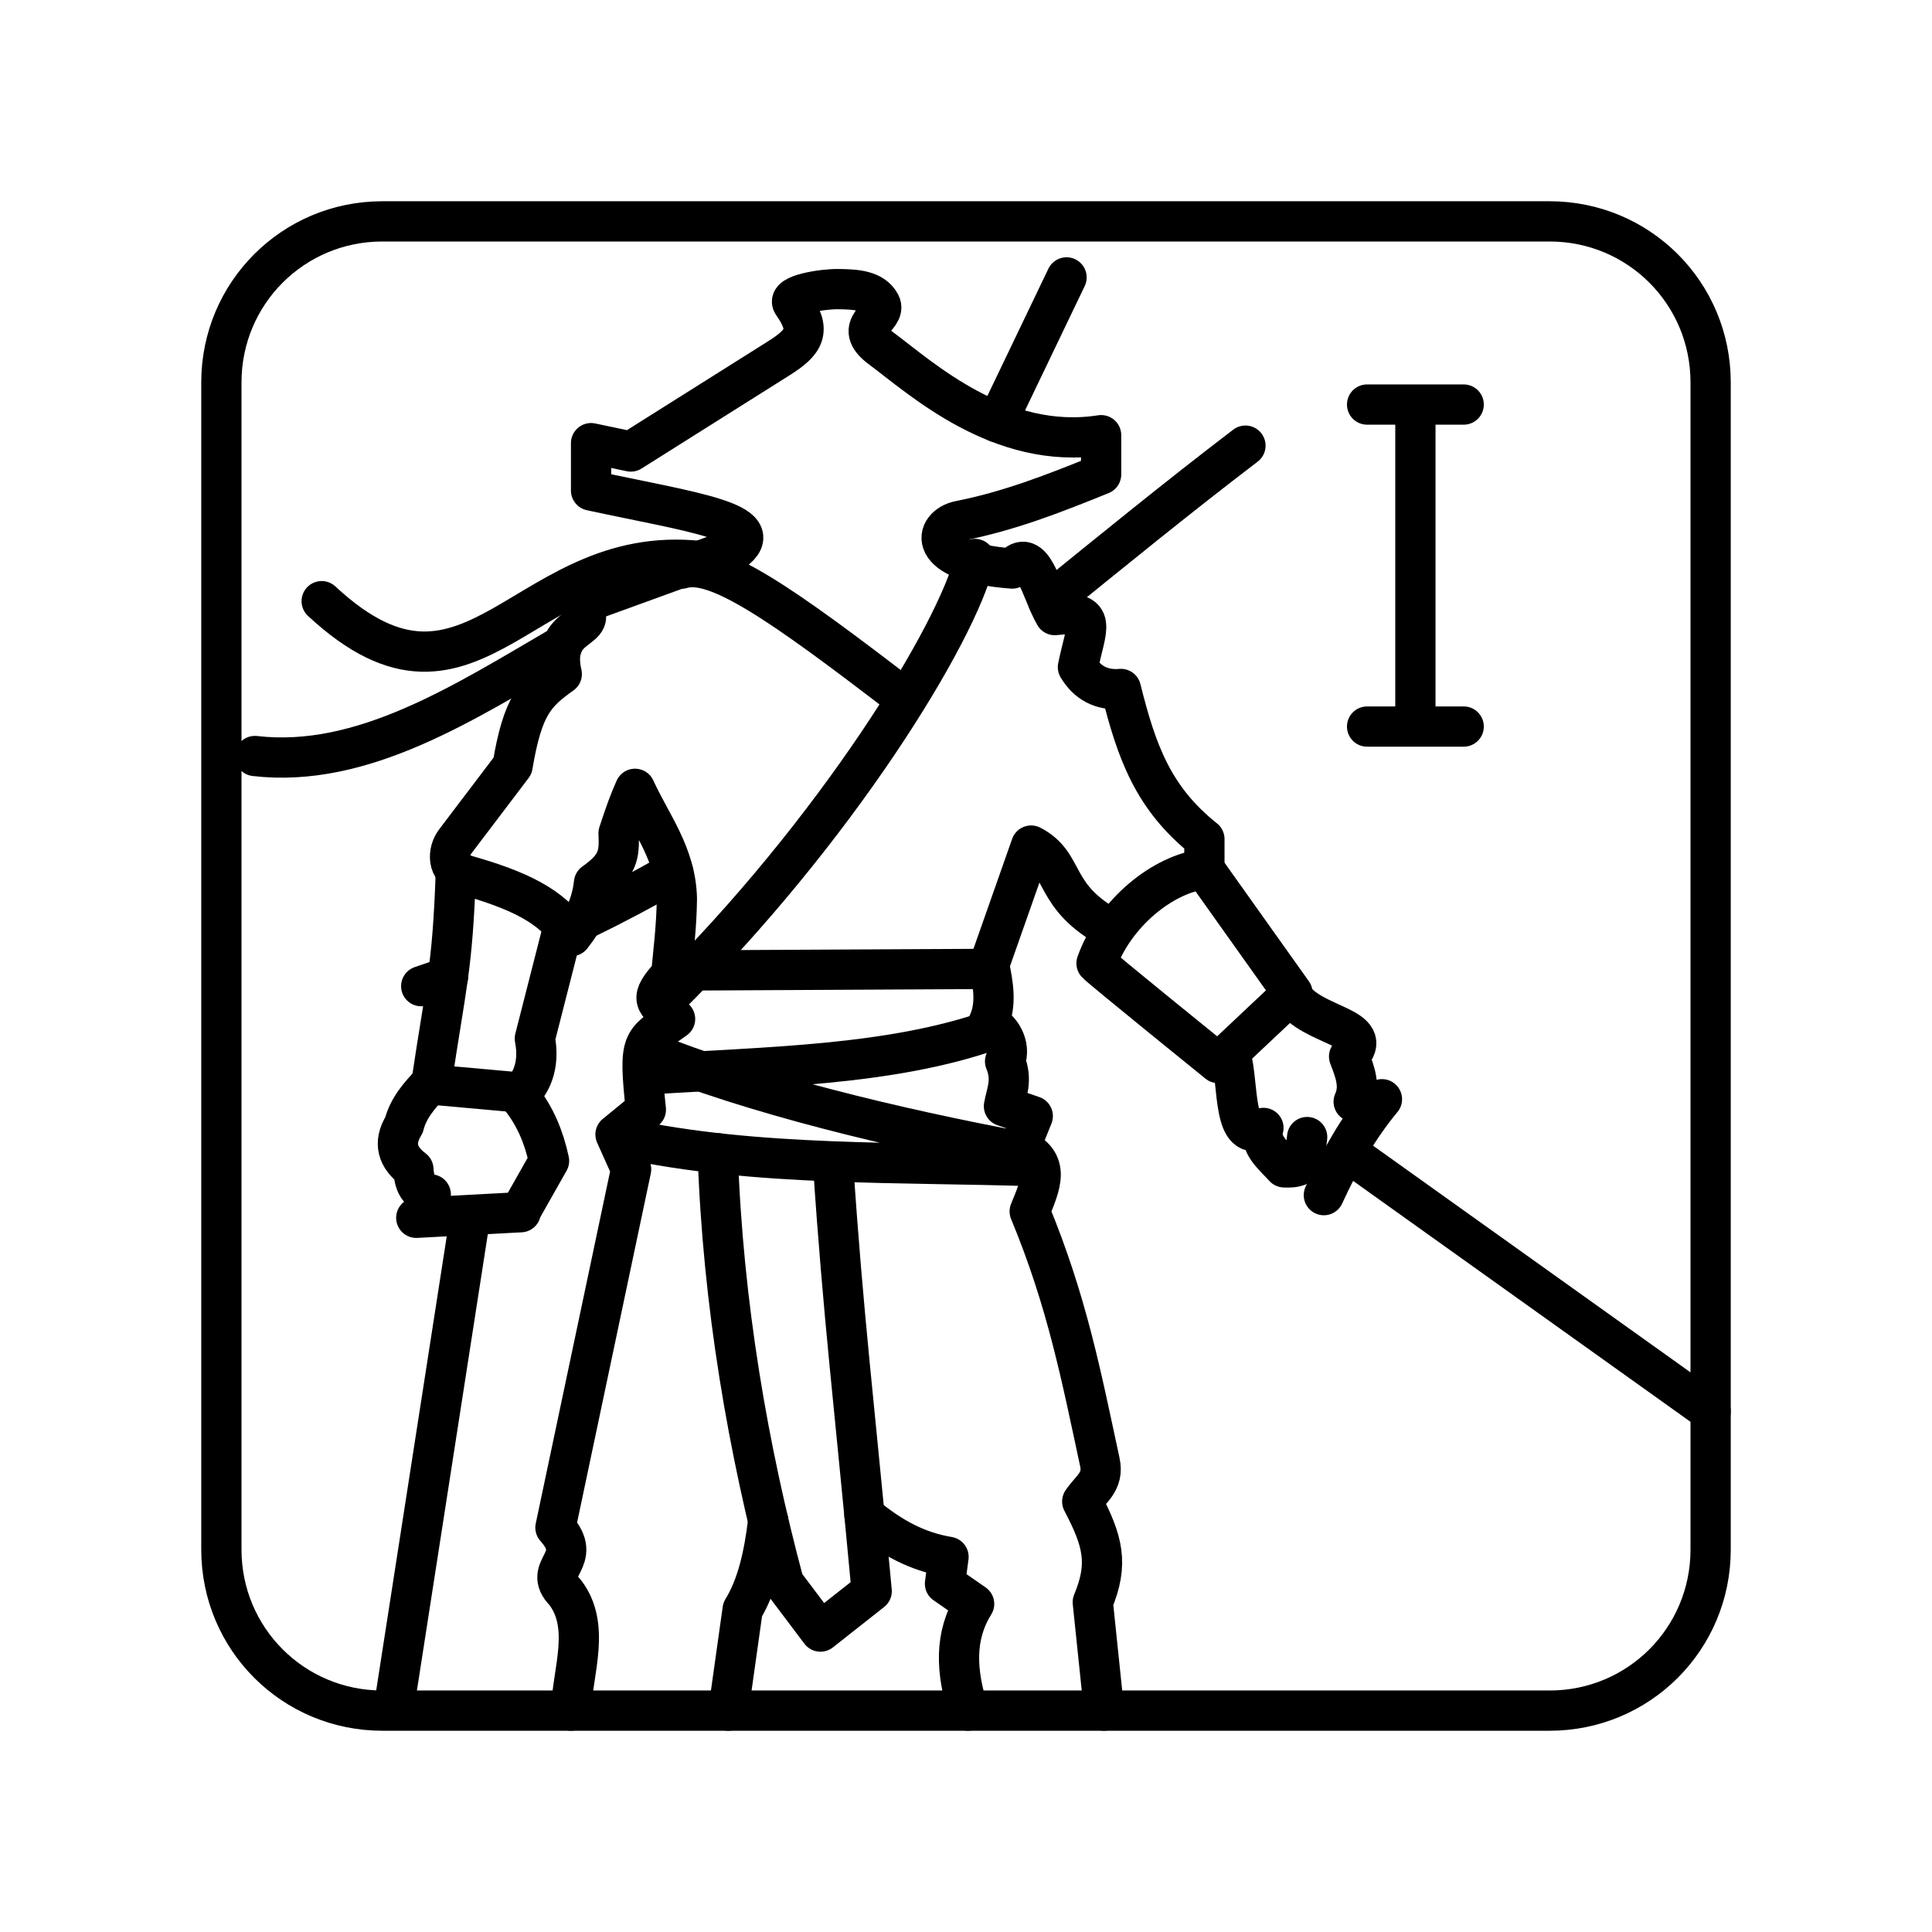 <svg xmlns="http://www.w3.org/2000/svg" width="1em" height="1em" viewBox="0 0 48 48"><path fill="none" stroke="currentColor" stroke-linecap="round" stroke-linejoin="round" d="M16.936 14.127c.848-.26 2.452.849 5.563 3.242"/><path fill="none" stroke="currentColor" stroke-linecap="round" stroke-linejoin="round" d="M24.222 13.887c-.432 1.83-3.453 6.774-7.691 10.946m-1.034 3.447c3.283.714 6.943.578 10.292.697m-9.739-2.874c2.662 1.087 6.188 1.927 9.325 2.516"/><path fill="none" stroke="currentColor" stroke-linecap="round" stroke-linejoin="round" d="M16.117 26.693c2.943-.189 6.018-.214 8.554-1.113m-7.881-1.468l7.804-.04m-3.897 4.835c.254 3.815.52 5.893.96 10.625l-1.273 1.004l-.909-1.206c-.885-3.304-1.517-6.925-1.643-10.677m.376-14.95c.996-.725-1.056-.982-3.523-1.516V11.01l.987.208l3.677-2.316c.648-.408.818-.69.347-1.355c-.16-.226.74-.369 1.123-.364c.434.005.87.025 1.052.365s-.745.54.016 1.104c.99.734 2.958 2.553 5.47 2.16v.975c-1.217.495-2.305.914-3.513 1.153c-.651.128-.876 1.024 1.304 1.185c.51-.6.715.565 1.059 1.157c1.103-.134.77.318.574 1.293c.228.382.579.584 1.067.542c.39 1.563.8 2.714 2.075 3.73v.747"/><path fill="none" stroke="currentColor" stroke-linecap="round" stroke-linejoin="round" d="M14.195 23.254c.307-.367.506-.8.563-1.318c.597-.423.636-.69.61-1.235c.168-.511.262-.773.409-1.103c.4.878 1.015 1.63 1.04 2.73c-.009.712-.085 1.275-.141 1.882c-.567.626-.425.667.096 1.106c-.831.596-.909.496-.726 2.254l-.754.616l.388.864l-1.88 8.903c.744.825-.363.993.233 1.601c.65.841.2 1.94.151 2.945m3.764-28.767l-3.557 1.293c.635.676-.743.371-.434 1.722c-.661.468-.974.788-1.222 2.28l-1.425 1.879c-.194.255-.203.705.205.82m16.12 1.367c-1.534-.822-1.123-1.624-2.017-2.085l-1.044 2.966c.105.494.19.985-.018 1.443c.3.131.572.556.415.951c.194.478.032.77-.028 1.115l.716.246l-.323.8c.782.345.521.896.247 1.568c.932 2.247 1.288 4.122 1.743 6.232c.104.485-.229.663-.438.976c.516.983.662 1.543.262 2.501l.28 2.693m-5.952-4.849c.682.566 1.326.903 2.088 1.03l-.088.667l.724.502c-.496.792-.453 1.672-.146 2.65m-4.97-4.718c-.1.826-.263 1.6-.635 2.208l-.353 2.511"/><path fill="none" stroke="currentColor" stroke-linecap="round" stroke-linejoin="round" d="M29.923 21.593c-1.009.114-2.226 1.07-2.68 2.34c.079.097 3.021 2.477 3.021 2.477l1.848-1.739zm2.188 3.157c.454.757 2.128.749 1.407 1.498c.14.368.29.735.114 1.124m-3.049-1.128c.195.684.04 2.22.807 1.779c-.116.407.244.68.516.98c.6.03.493-.232.57-.753m-20.961-6.524c1.381.387 2.203.787 2.68 1.528"/><path fill="none" stroke="currentColor" stroke-linecap="round" stroke-linejoin="round" d="M11.325 21.675c-.085 2.42-.234 2.728-.612 5.27l2.228.2c.215-.185.487-.637.347-1.342l.716-2.805"/><path fill="none" stroke="currentColor" stroke-linecap="round" stroke-linejoin="round" d="M10.723 26.898c-.297.31-.58.63-.686 1.053c-.279.452-.156.808.234 1.101c.02.307.092.57.431.623m2.212-2.425c.403.499.606 1.037.727 1.591l-.723 1.278m-2.576.137l2.596-.139m-1.25.066L9.784 42.44m24.55-15.13c-.6.721-1.052 1.533-1.443 2.383m.558-1.089l9.051 6.463M16.727 21.67q-1.095.627-2.258 1.192M11.13 24.27q-.33.118-.665.231m20.478-13.429c-1.692 1.29-3.298 2.603-4.89 3.892m.445-8.072l-1.726 3.598m-16.78 4.446c3.819 3.549 5.06-1.635 9.605-.97M6.333 18.783c2.676.31 5.2-1.327 7.641-2.75m19.991 2.018h2.4m-2.4-8h2.4m-1.2 0v8"/><path fill="none" stroke="currentColor" stroke-linecap="round" stroke-linejoin="round" d="M9.5 5.5h29c2.216 0 4 1.784 4 4v29c0 2.216-1.784 4-4 4h-29c-2.216 0-4-1.784-4-4v-29c0-2.216 1.784-4 4-4"/></svg>